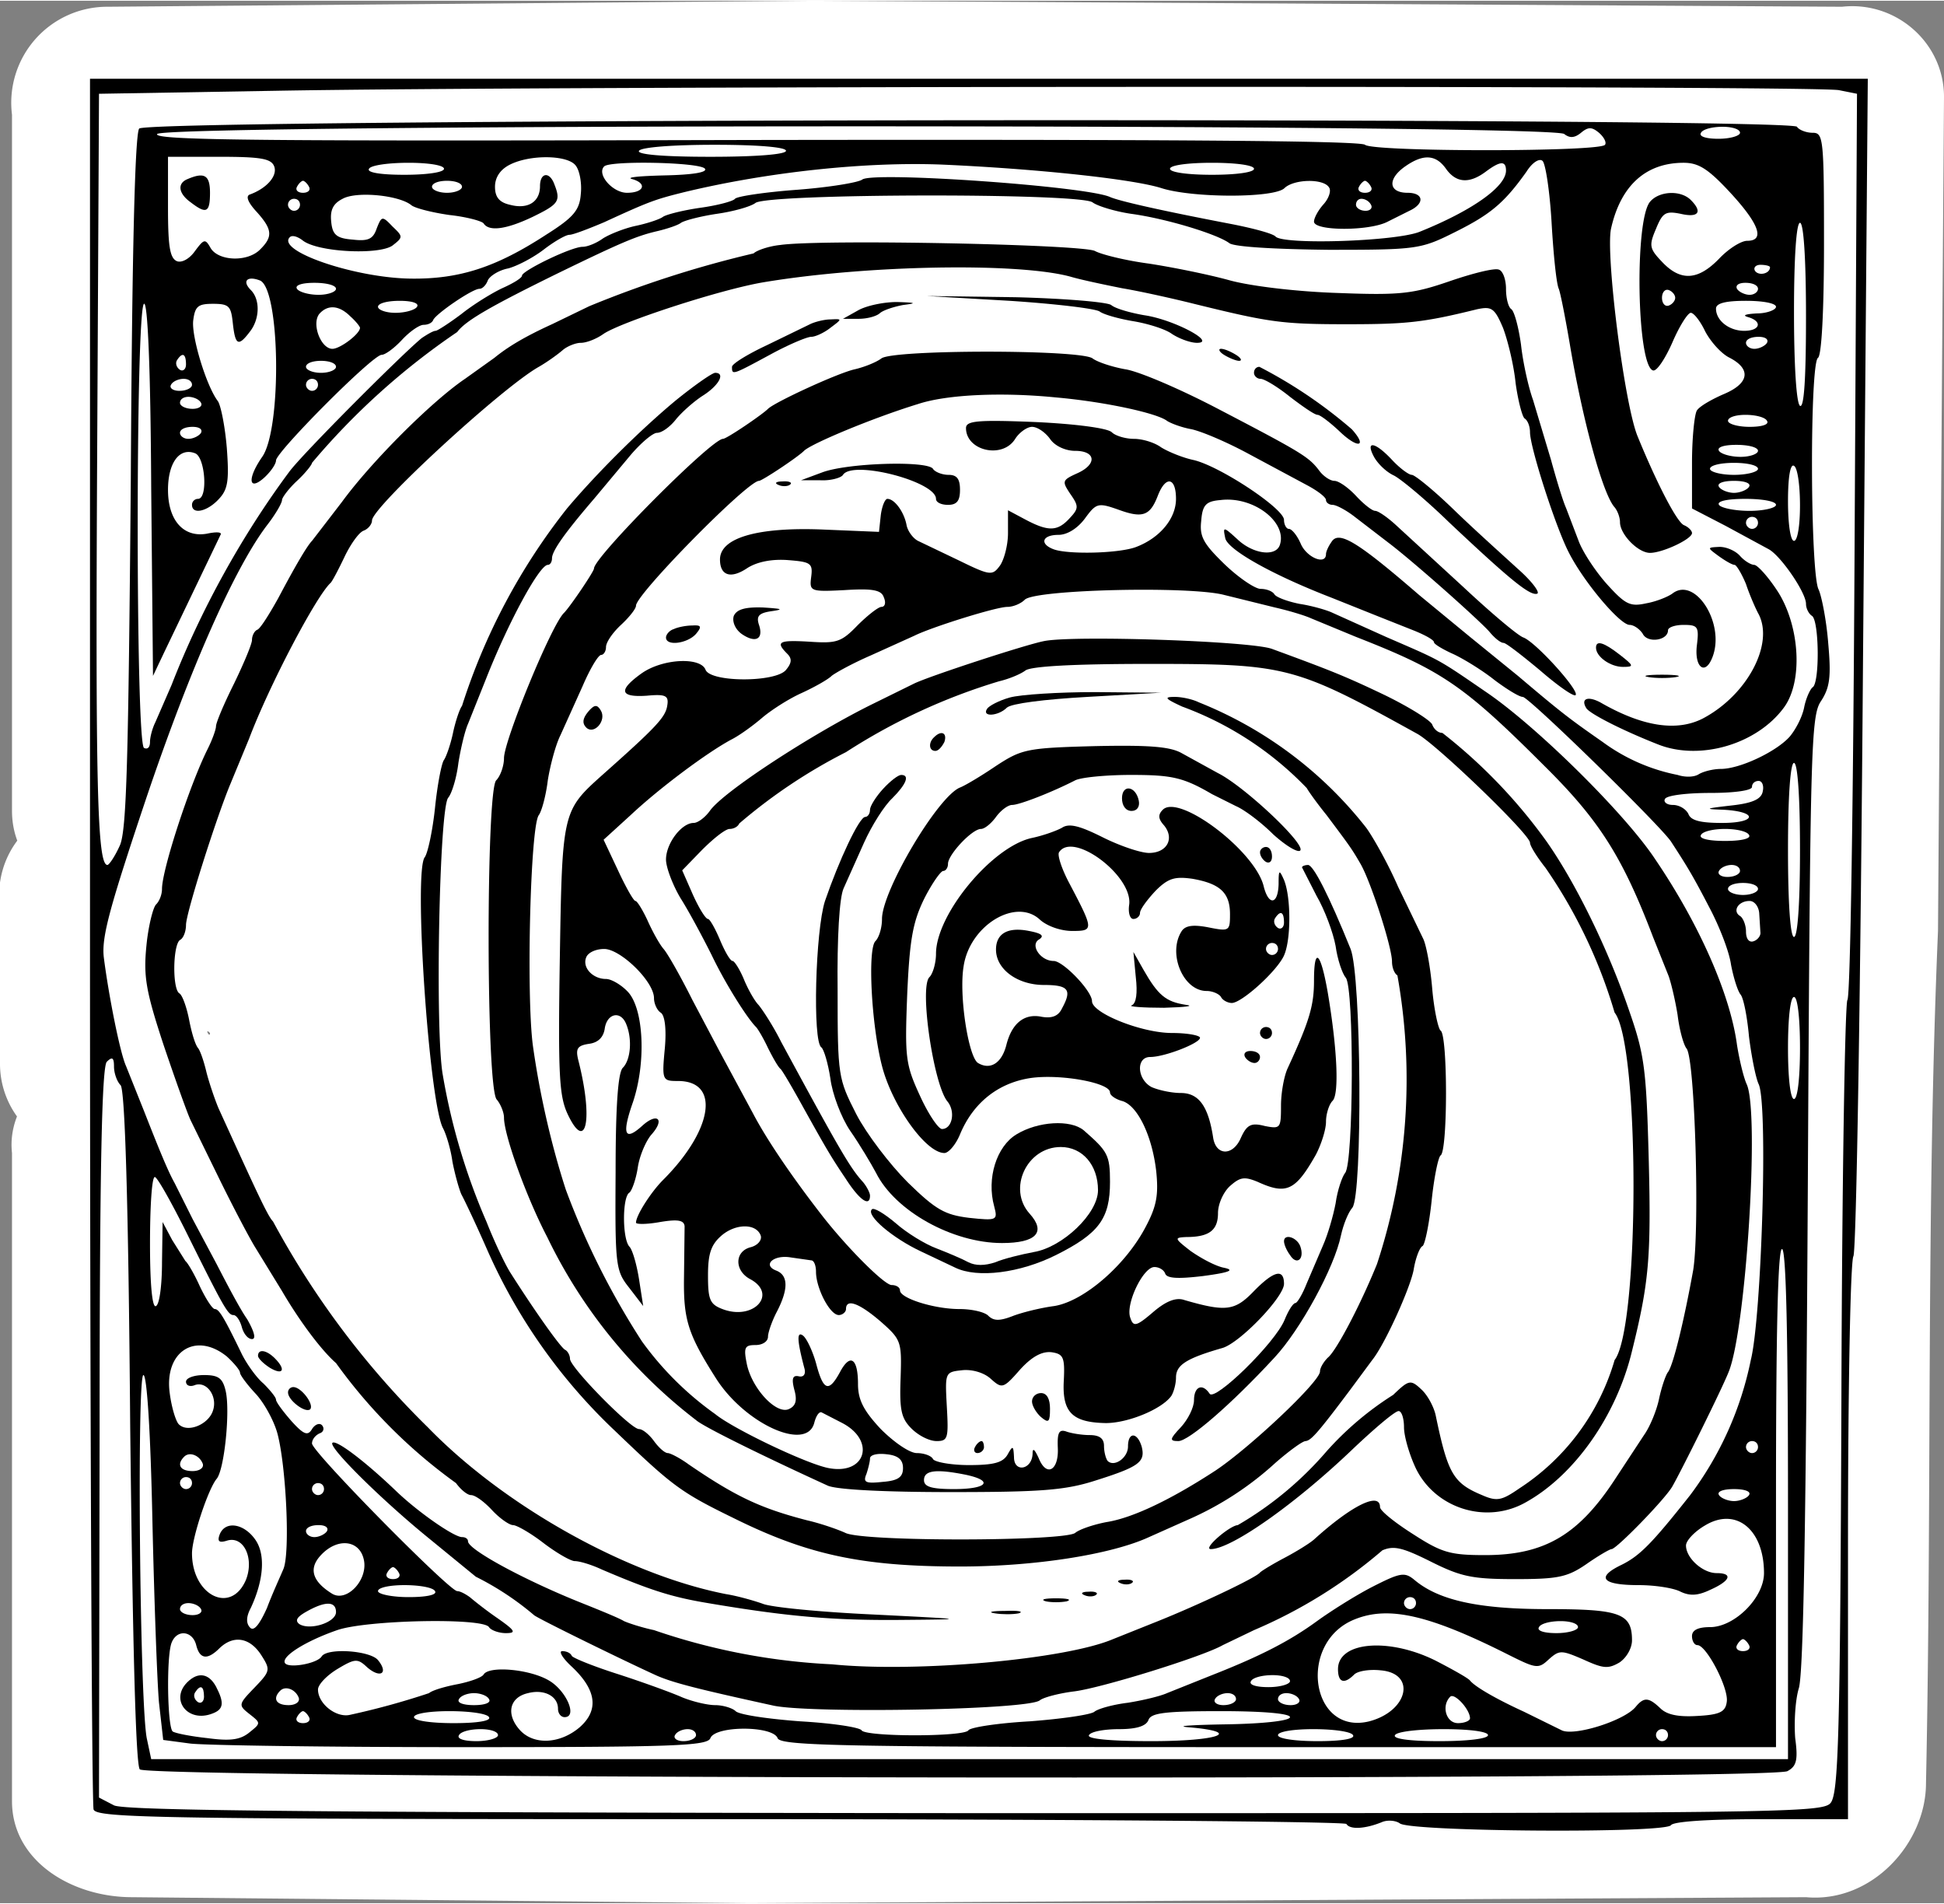 <svg xmlns="http://www.w3.org/2000/svg" width="432" height="423" version="1.0" viewBox="0 0 324 317"><rect x="0" y="0" width="324" height="317" fill="#808080" stroke="none"/><path d="m120 21-84 1c-8 0-14 9-13 17l-2 95c-3 5-2 12-2 18-3 8 1 17 2 25-3 7 0 14 0 21l2 84c2 9 10 14 18 13l164 1 80-1c9 0 15-9 14-18 2-48 2-97 3-145l2-23-2-31c0-14 2-28 1-42 0-9-9-15-17-15H120ZM14 134a15 15 0 0 0-14 17v26a15 15 0 0 0 17 15l12-3c4-3 7-8 6-13l-1-8-2-10 2-9a15 15 0 0 0-8-13 18 18 0 0 0-9-2h-3zm4 1zm15 19zm0 0c0 1 0 1 0 0zm2 18c0 1-1-1 0 0zm-24 17s-1 0 0 0zM135 0 18 1A16 16 0 0 0 2 19v116c0 9 8 15 17 15s18-9 17-18l1-96h246c2 0 7-2 6 2l-2 28c0 13 0 27 2 40 1 7-2 13-2 20-1 49 0 98-2 147 0 4 1 9-4 8H50l-12-1c-2-30-1-60-2-89-1-9-9-14-17-14-9-2-18 6-17 15v108c0 10 10 16 20 16l103 1 176-1c11 1 20-9 20-19 1-47 0-95 2-142l1-139c0-9-8-16-17-15L135 0Z" style="fill:#fff;stroke-width:.621"/><g style="display:inline;fill:#000"><path d="M20 1486C20 697 23 45 26 36c6-14 107-16 1044-16 572 0 1041-4 1044-8 6-10 32-8 59 3 9 4 23 3 30-2 17-14 443-17 452-3 4 6 61 10 151 10h144v461c0 253 4 468 9 477 5 10 12 449 16 990l8 972H20Zm2915 1415 30-6-4-750c-2-413-7-755-12-760-4-6-9-305-10-665-2-564-5-657-18-673-14-17-85-17-1426-17C405 31 78 34 60 43L35 56l1 607c0 451 4 611 12 619 9 9 12 7 12-8 0-11 5-25 11-31 7-7 13-185 16-569 4-347 9-564 16-571 12-16 2717-19 2746-3 15 8 18 18 13 55-2 26 0 63 6 83 8 25 12 293 15 828 4 739 5 792 22 817 15 23 17 41 12 97-3 38-11 78-16 89-14 26-15 377-1 386 6 4 10 78 10 191 0 175-1 184-19 184-11 0-23 5-26 10-10 16-2750 14-2763-3-7-8-12-206-14-587-4-466-7-581-18-607-8-18-18-33-21-33-17 0-20 134-17 695l3 590 295 5c434 8 2570 9 2605 1zm-458-73c9-7 17-7 28 2 12 10 18 10 30 0 8-7 13-16 10-20-8-12-386-12-400 0-8 7-354 9-1018 8-809-2-1003-1-995 10 14 17 2324 17 2345 0zm293 2c0-5-16-10-36-10-21 0-33 4-29 10 3 6 19 10 36 10 16 0 29-4 29-10zm-1590-30c0-6-49-10-126-10-81 0-123 4-119 10s57 10 126 10c73 0 119-4 119-10zm-853-26c6-16-13-37-41-47-7-3-2-14 12-29 26-29 27-41 6-62-21-22-70-20-83 2-9 16-11 15-26-5-9-13-22-20-30-17-12 5-15 25-15 90v84h85c70 0 87-3 92-16zm502 2c7-8 11-30 9-48-2-27-12-39-58-68-83-54-144-74-225-73-93 1-225 46-202 69 4 4 13 1 21-5 24-20 127-25 150-9 18 14 18 15 0 32-17 18-18 17-26-3-6-18-14-22-40-19-27 2-34 8-36 30-2 19 3 30 19 38 23 13 95 6 115-11 7-5 35-12 63-16 28-3 54-10 57-14 9-14 38-10 82 11 43 21 47 26 36 54-8 22-24 20-24-3 0-26-20-39-50-31-18 4-25 13-25 30 0 16 9 29 25 37 34 17 95 16 109-1zm1451-6c17-24 39-25 66-5 24 18 34 19 34 2 0-27-57-67-144-102-40-16-226-22-240-8-4 5-38 14-74 21-115 22-186 38-202 45-40 18-396 43-413 29-7-5-56-13-109-17-54-4-100-11-103-15s-29-11-58-15c-28-4-56-11-62-15-5-4-26-11-45-15s-44-14-55-21c-11-8-26-14-34-14-19 0-101-40-101-48 0-4-15-13-33-21-17-8-48-27-68-43-20-15-40-28-43-28-4 0-14-6-23-12-31-25-199-193-221-223-78-105-147-229-196-355l-27-62c-5-10-9-25-9-33 0-9-4-13-10-10-14 8-14 732 0 740 6 4 11-105 12-307l3-313 19 40 94 196c1 4-9 4-23 1-39-7-65 22-65 73 0 45 19 71 45 61 17-6 22-76 5-76-5 0-10-4-10-10 0-17 26-11 45 10 15 16 17 31 13 85-3 36-10 71-15 78-19 25-44 107-41 134 3 24 8 28 33 28 27 0 30-4 33-32 4-37 9-40 28-15 17 21 18 54 2 70-15 15-6 24 15 16 34-13 37-247 4-294-25-36-23-58 3-35 11 10 20 23 20 29 0 14 161 176 176 176 6 0 21 11 34 25s29 25 36 25 14 3 16 8c4 10 65 52 77 52 5 0 11 6 14 14 3 7 18 17 34 20 15 4 42 18 60 32 17 13 36 24 42 24s32 10 58 21c76 35 85 38 133 50 141 34 304 51 430 46 158-7 317-24 365-39 52-17 190-17 206 0 16 15 65 16 74 1 4-5 0-18-9-28s-16-23-16-29c0-16 93-16 123 0l36 18c26 12 24 30-3 30-32 0-34 23-4 44s51 20 68-4zm176-90c3-52 8-102 12-110 3-8 11-49 18-90 21-126 55-252 75-274 5-6 9-17 9-25 0-20 30-51 50-51 21 0 70 23 70 33 0 4-6 10-13 13-12 4-47 73-78 149-22 55-53 301-44 345 16 72 58 110 121 110 25 0 41-10 78-50 48-52 58-80 28-80-10 0-31-13-47-30-35-36-64-38-95-5-21 22-22 27-10 55 11 27 16 30 41 25 30-7 37 3 17 23-17 17-53 15-68-3-26-31-22-273 5-281 6-2 20 19 32 46 12 28 26 50 31 50s16-14 24-31c9-17 26-36 39-43 38-19 35-43-7-61-21-9-42-21-46-28s-8-46-8-87v-76l56-29 72-39c20-11 62-72 62-91 0-8 5-17 10-20 12-8 13-112 1-119-4-3-11-18-14-33-3-16-14-37-24-49-22-25-83-54-115-54-12 0-29-4-37-9s-23-5-35-1a312 312 0 0 0-125 55c-56 39-69 49-141 110l-80 65-85 70c-103 89-134 108-146 88-5-7-9-16-9-20 0-19-32-6-42 17-6 14-15 25-20 25-4 0-8 7-8 15 0 19-109 91-152 100-18 4-42 14-53 21-11 8-31 14-45 14s-31 5-37 11c-7 7-62 14-127 17-97 4-116 2-116-10 0-38 61-52 82-18 7 11 20 20 28 20 9 0 22-9 30-20 8-12 26-20 42-20 35 0 37-23 2-38-24-11-24-13-10-34 14-20 14-24-1-40-20-22-35-23-73-3l-30 16v-38c0-21-7-46-14-55-12-16-16-16-67 9l-69 33c-8 4-17 16-19 26-4 22-20 44-32 44-4 0-9-12-11-27l-3-28-96 4c-107 4-169-14-169-50 0-27 18-33 46-14 16 10 40 15 67 13 38-3 42-5 39-28-3-24-2-25 56-22 47 3 61 0 65-12 4-9 2-16-4-16-5 0-23-14-40-31-27-28-35-30-80-27-51 3-57 0-37-20 8-8 8-15-2-27-17-21-125-21-134 0-8 22-72 19-107-6-39-28-36-40 9-37 32 3 37 0 34-17-3-19-19-36-108-115-67-60-67-61-71-308-3-191-1-227 13-257 31-66 43-9 18 89-5 20-2 25 18 28 15 2 24 11 26 26 4 25 27 30 36 6 10-25 7-59-6-72-8-8-12-64-12-174-1-157 0-164 23-193l23-30-7 45c-4 25-11 49-16 54-12 13-12 83 0 90 4 3 11 22 14 42s14 45 23 55c23 26 9 37-16 14-29-26-34-14-15 40 22 66 18 154-8 183-11 12-28 22-37 22-22 0-40 19-33 36 3 8 16 14 30 14 27 0 83-54 83-82 0-9 5-20 11-24 7-4 10-27 7-60-5-53-4-54 22-54 71 0 58-82-25-165-20-20-45-59-45-71 0-3 18-3 40 1 30 5 40 3 41-7l-1-85c-1-70 6-94 53-168 48-76 151-123 164-75 3 12 8 19 12 18l33-17c58-29 42-88-21-76-37 7-160 66-189 90a525 525 0 0 0-122 121 1290 1290 0 0 0-127 253c-25 77-44 162-55 241-11 86-4 365 10 383 5 7 12 33 15 58 4 25 13 59 21 75l37 82c12 28 26 52 31 52 4 0 8 6 8 13 0 8 11 24 25 37s25 27 25 32c0 19 186 208 205 208 5 0 64 39 75 50 12 12 115 55 190 78 48 16 140 20 230 11 80-7 168-26 185-39 6-4 24-11 41-14 18-4 60-22 95-41l97-52c17-9 32-20 32-25 0-4 5-8 11-8s23-9 37-20l56-43c41-31 148-126 168-148 9-11 19-19 24-19 4 0 31-21 61-46 30-26 56-44 59-41 7 7-66 88-87 96-9 3-54 41-100 84l-111 102c-15 14-31 25-36 25s-19 11-32 25-29 25-36 25-19 8-26 18c-17 22-28 29-168 102-63 33-133 63-155 66-22 4-46 12-54 18-19 15-333 15-352 0-8-6-27-14-44-18-28-6-134-55-145-66-10-10-69-50-75-50-19 0-215-197-215-216 0-5-40-64-50-74-21-20-100-213-100-242 0-13-6-30-13-37-17-17-17-515 1-532 6-7 12-21 12-30 0-29 37-132 72-199a847 847 0 0 1 248-305c12-11 114-61 219-109 14-7 96-11 205-11 150 0 191 3 241 19 73 23 84 31 78 56-7 25-23 26-23 1 0-19-23-35-34-24-3 4-6 15-6 25 0 12-7 18-24 18-13 0-31 3-39 6-12 4-15-2-14-27 2-38-19-50-32-17-7 15-10 17-10 7-1-27-31-32-31-6-1 20-2 20-11 4-8-13-23-17-64-17-30 0-57 5-60 10-3 6-16 10-27 10-12 0-38 18-60 40-29 31-38 49-38 75 0 43-13 52-30 20-19-35-28-31-40 15-6 21-16 42-22 46-10 7-10-7 3-56 2-9-2-14-10-12-10 2-12-4-7-23 5-18 2-27-10-32-21-8-60 34-69 74-6 29-4 33 14 33 12 0 21 6 21 14 0 7 7 27 15 42 19 37 19 60-1 68-24 9-5 27 24 22l35-5c4-1 7-9 7-19 0-27 23-72 38-72 6 0 12 5 12 10 0 18 22 10 58-21 34-30 35-33 33-94-2-53 1-67 18-84 12-12 30-21 42-21 19 0 20 5 17 58-3 56-3 57 25 60 17 2 37-4 48-14 19-17 21-17 49 15 20 22 37 31 53 29 19-3 22-8 20-47-3-53 14-70 70-71 37 0 93 23 109 45 4 6 8 20 8 31 0 21 18 32 77 49 29 8 103 85 103 107 0 26-17 22-51-13-31-32-46-34-115-14-14 5-31-2-52-20-28-24-33-25-38-10-9 22 21 85 40 85 8 0 16-5 18-11 3-8 21-9 63-4 45 6 54 10 34 14-14 3-38 16-55 28-27 21-27 22-7 23 38 0 53 11 53 40 0 15 9 35 20 45 17 15 24 16 46 7 48-22 63-15 97 45 9 17 17 42 17 55s5 29 11 35c11 11 8 85-8 180-12 69-23 78-23 20 0-42-8-68-44-146-6-13-11-41-11-62 0-38-1-39-27-34-23 6-30 2-40-20-13-30-41-30-46 0-8 53-24 75-54 75-16 0-38 5-49 10-24 13-26 50-2 50s83 23 83 32c0 4-21 8-47 8-50 0-133 33-133 53 0 17-48 67-64 67-22 0-40 27-24 36 9 6 4 10-17 14-35 7-55-4-55-31 0-33 36-59 80-59 41 0 47-8 30-39-6-13-17-17-34-14-29 6-50-11-59-48-8-30-27-41-47-29-16 10-32 113-24 161 10 68 87 115 127 78 12-11 35-19 54-19 36 0 36 2-4 78-13 24-21 48-18 53 23 36 123-39 117-87-2-13 1-24 7-24s11 5 11 10c0 6 12 22 26 37 21 21 32 24 61 20 46-8 63-23 63-59 0-28-1-29-36-22-26 5-39 3-45-7-23-37 3-99 42-99 10 0 21-5 24-10 3-6 12-10 18-10 16 0 72 50 86 77 13 25 13 99 1 128-8 18-9 17-9-7-1-35-17-36-25-3-15 59-141 154-168 127-8-8-8-15 2-26 18-22 5-46-25-46-14 0-49 12-77 26-38 19-56 24-68 16-9-5-31-13-50-17-66-14-160-127-160-193 0-15-5-33-11-39-17-17 7-179 30-207 14-17 8-46-9-46-6 0-23 25-37 56-24 52-25 64-21 168 4 90 9 120 28 159 13 26 28 47 32 47s8 5 8 12c0 15 40 58 55 58 6 0 17 9 25 20s20 20 27 20c12 0 66 21 105 41 10 5 52 9 93 9 68 0 87-4 135-32l40-20c14-6 42-27 62-47 21-19 41-31 45-27 10 10-93 107-137 129l-60 33c-19 11-53 14-145 12-114-3-122-5-165-33-25-17-52-33-60-36-37-15-130-172-130-219 0-15-5-31-11-37-13-13-7-138 11-208 17-66 73-145 104-145 7 0 19 14 26 31 22 53 64 86 118 94 50 7 132-8 132-24 0-5 9-11 19-14 26-6 51-57 58-117 4-39 1-58-17-92-33-64-103-125-153-133-23-3-55-11-70-17-21-8-31-8-40 1-6 6-27 11-48 11-42 0-99 18-99 31 0 5-6 9-14 9-12 0-74 62-116 116-49 63-92 126-115 170l-55 102-46 87c-19 38-41 77-48 85s-19 30-27 48c-8 17-17 32-20 32s-16 23-29 51l-24 51 45 41c48 45 127 104 168 126 14 7 37 24 51 36s43 31 65 41 45 23 51 29c6 5 35 21 65 34l73 33c28 14 136 48 155 48 9 0 22 5 29 12 17 17 274 23 332 8l85-21c22-5 49-13 60-18l75-31c143-56 179-80 314-215 91-90 130-151 181-285l26-65c4-11 11-40 15-65 3-25 10-50 15-56 14-18 22-300 11-369-15-83-33-158-42-170-4-5-11-26-15-45s-15-46-25-60l-46-70c-62-96-119-130-219-130-58 0-72 4-120 35-30 19-55 39-55 45 0 26-47 3-110-54-8-7-31-21-50-31s-37-21-40-24c-7-9-105-55-170-81l-75-30c-80-34-328-56-468-42a1067 1067 0 0 0-297 57c-19 4-41 11-50 15-8 5-40 18-70 30-93 37-190 89-190 103 0 4-4 7-10 7-13 0-71 40-108 75-53 51-102 88-108 82-7-7 83-96 162-160l77-63a482 482 0 0 0 97-64c5-5 152-77 205-101 28-12 67-22 195-50 65-13 423-7 443 9 6 5 33 12 58 15 46 6 214 58 247 77l52 25a820 820 0 0 1 214 133c19 8 33 5 81-19 50-25 69-29 140-29s87 3 119 25c20 14 39 25 42 25 8 0 88 82 101 104 15 26 83 163 94 191 29 70 52 434 30 480-5 11-12 40-16 65-11 83-62 200-136 309-50 76-198 222-282 279-83 57-75 52-167 92l-91 41c-9 4-33 11-53 14-20 4-39 11-42 16s-13 9-23 9c-9 0-36 18-60 41-35 34-42 46-39 72 2 27 8 33 32 35 55 7 112-37 99-75-7-20-45-15-71 10-23 21-24 21-20 2 3-19 77-61 178-100l75-30 63-25c17-7 32-15 32-19 0-3 15-12 33-20 17-8 48-27 68-43 20-15 41-28 47-28 10 0 229-214 247-241 28-43 37-58 64-110 16-30 33-73 36-95 4-21 11-44 16-50s11-37 14-70c4-32 11-68 16-79 16-32 5-389-13-460a561 561 0 0 0-101-225c-64-81-84-101-114-116-44-21-33-34 28-34 28 0 59-5 70-11 15-7 28-7 49 3 34 15 39 28 11 28-23 0-51 25-51 46 0 8 14 23 31 33 52 32 99-6 99-79 0-41-49-90-90-90-20 0-30-5-30-15 0-8 4-15 9-15 15 0 52-71 49-94-2-17-11-22-49-24-32-2-51 2-62 13-19 18-27 19-41 2-19-23-102-49-123-39l-63 31c-48 22-82 42-90 52-3 4-28 18-57 33-78 39-163 32-163-14 0-22 10-26 27-9 6 6 26 9 44 7 60-5 46-68-19-85-98-24-120 132-24 170 57 23 125 7 256-59 46-23 50-24 67-8 18 16 21 16 58 0 33-15 41-16 60-5 12 8 21 24 21 37 0 45-20 52-141 52-116 0-182 15-222 49-16 13-23 12-70-12-29-15-70-41-92-57-44-32-91-57-175-90l-75-30c-11-5-40-12-65-16-25-3-50-10-56-15s-55-12-108-16c-53-3-99-10-102-15-7-11-171-11-178 0-3 5-49 12-102 15-54 4-102 11-108 17-5 5-21 10-34 10s-38 6-55 13c-18 8-65 25-105 38-41 13-76 27-79 31-2 5-9 8-16 8-6 0 0-11 15-25 42-39 47-73 14-102-33-28-77-30-100-4s-17 54 14 61c27 7 50-5 50-26 0-8 5-14 11-14 22 0 3 44-26 61-32 19-100 25-109 10-3-5-23-12-43-16-21-4-42-10-48-15a1263 1263 0 0 0-131-36c-23-6-54 18-54 42 0 8 14 23 32 34 30 18 34 18 50 3 22-19 36-10 18 12-13 16-85 21-94 6-8-12-55-20-61-11-7 11 35 37 87 55 49 17 243 21 253 5 3-5 16-10 28-10 18 0 16 4-14 25-19 13-39 29-46 35-7 5-16 10-21 10-13 0-242 232-242 246 0 7 6 14 13 17 6 2 8 8 4 13s-12 2-17-6c-7-12-14-9-34 13-14 16-26 32-26 36s-10 16-21 27c-12 10-28 33-36 49-30 62-38 75-45 75-4 0-15 17-25 38-9 20-20 39-24 42l-22 35-16 30-1-67c0-37-4-70-10-73-6-4-10 33-10 104 0 61 3 111 8 111 4 0 27-41 52-91 63-127 70-139 79-139 5 0 11-9 14-20s10-20 17-20 4 12-8 33c-12 17-34 59-51 92l-40 75-15 30-15 30c-10 18-22 46-51 120l-30 75c-10 22-29 118-37 181-4 34 10 84 71 266 73 216 147 383 201 454 14 18 25 37 25 42 0 4 11 19 25 32s25 27 25 30a1186 1186 0 0 0 242 218c14 19 56 43 168 98 107 52 131 62 165 70 17 4 35 10 40 14 6 4 33 11 60 15 28 4 56 12 64 18 19 16 542 17 562 1 8-6 37-15 64-19 59-8 144-34 164-49 8-6 74-10 165-11 149 0 154 1 212 30s81 48 118 100c10 16 22 23 27 18s12-51 15-103zm-1846 90c0-6-29-10-66-10-41 0-63 4-59 10 3 6 33 10 66 10s59-4 59-10zm435 0c4-6-21-10-67-11-40-1-65-3-55-6 26-7 21-23-8-23-24 0-51 31-38 44 10 10 161 7 168-4zm915 0c0-6-30-10-70-10s-70 4-70 10 30 10 70 10 70-4 70-10zm-1575-30c3-5-1-10-10-10s-13 5-10 10c3 6 8 10 10 10s7-4 10-10zm255 0c0-5-11-10-25-10s-25 5-25 10c0 6 11 10 25 10s25-4 25-10zm1515 0c3-5-1-10-10-10s-13 5-10 10c3 6 8 10 10 10s7-4 10-10zm-1785-30c0-5-4-10-10-10-5 0-10 5-10 10 0 6 5 10 10 10 6 0 10-4 10-10zm1785 0c3-5-1-10-9-10-9 0-16 5-16 10 0 6 4 10 9 10 6 0 13-4 16-10zm725-186c0-101-3-153-10-149-6 4-10 67-10 156 0 93 4 149 10 149s10-59 10-156zm-60 82c0-11-19-15-25-6-3 5 1 10 9 10 9 0 16-2 16-4zm-2390-36c0-5-13-10-29-10-17 0-33 5-36 10-4 6 8 10 29 10 20 0 36-4 36-10zm2370 0c0-5-6-10-14-10s-18 5-21 10c-3 6 3 10 14 10 12 0 21-4 21-10zm-138-15c0-5-5-11-11-13s-11 4-11 13 5 15 11 13 11-8 11-13zm-2097-15c-3-5-19-10-36-10-16 0-29 5-29 10 0 6 16 10 36 10 21 0 33-4 29-10zm2265 0c0-5-15-11-32-11-18-1-25-3-15-6 25-7 21-23-6-23-25 0-47 17-47 37 0 9 16 13 50 13 28 0 50-4 50-10zm-2376-16c9-8 16-17 16-19 0-10-33-35-46-35-19 0-35 41-22 58 14 16 33 15 52-4zm2361-44c-3-5-13-10-21-10s-14 5-14 10c0 6 9 10 21 10 11 0 17-4 14-10zm-2635-36c0-8-5-12-10-9-6 4-8 11-5 16 9 14 15 11 15-7zm250-4c0-5-11-10-25-10s-25 5-25 10c0 6 11 10 25 10s25-4 25-10zm-240-30c0-5-9-10-21-10-11 0-17 5-14 10 3 6 13 10 21 10s14-4 14-10zm210 0c0-5-4-10-10-10-5 0-10 5-10 10 0 6 5 10 10 10 6 0 10-4 10-10zm-195-30c3-5-3-10-14-10-12 0-21 5-21 10 0 6 6 10 14 10s18-4 21-10zm2610-30c4-6-8-10-29-10-20 0-36 5-36 10 0 6 13 10 29 10 17 0 33-4 36-10zm-2610-20c-3-5-13-10-21-10s-14 5-14 10c0 6 9 10 21 10 11 0 17-4 14-10zm2595-30c0-5-13-10-29-10-17 0-33 5-36 10-4 6 8 10 29 10 20 0 36-4 36-10zm0-30c0-5-18-10-40-10s-40 5-40 10c0 6 18 10 40 10s40-4 40-10zm70-61c0-33-4-59-10-59s-10 29-10 66c0 41 4 63 10 59 6-3 10-33 10-66zm-1040 11c0-33-27-65-66-80-28-11-114-13-138-4s-19 24 8 24c15 0 32 11 44 27 19 26 22 27 56 15 41-15 53-10 66 24 13 33 30 30 30-6zm955 20c-3-5-15-10-25-10s-22 5-25 10c-4 6 7 10 25 10s29-4 25-10zm45-30c0-5-20-10-44-10-25 0-48 5-51 10-4 6 13 10 44 10 28 0 51-4 51-10zm-30-30c0-5-4-10-10-10-5 0-10 5-10 10 0 6 5 10 10 10 6 0 10-4 10-10zm70-545c0-90-4-145-10-145s-10 55-10 145 4 145 10 145 10-55 10-145zm-62 98c-2-13-16-20-53-24-44-5-45-6-13-7 58-3 57-22-2-22-36 0-52 4-56 15-4 8-15 15-26 15-10 0-16 5-13 10 3 6 37 10 76 10s69 4 69 10 5 10 11 10 9-8 7-17zm-23-73c4-6-12-10-40-10s-44 4-40 10c3 6 21 10 40 10s37-4 40-10zm-15-60c0-5-9-10-21-10-11 0-17 5-14 10 3 6 13 10 21 10s14-4 14-10zm30-30c0-5-11-10-25-10s-25 5-25 10c0 6 11 10 25 10s25-4 25-10zm2-40 2-32c1-6-5-13-11-15-8-3-13 4-13 16 0 11-5 23-10 26-13 8-3 25 16 25 8 0 15-9 16-20zm-792-16c0-8-5-12-10-9-6 4-8 11-5 16 9 14 15 11 15-7zm-10-44c0-5-4-10-10-10-5 0-10 5-10 10 0 6 5 10 10 10 6 0 10-4 10-10zm870-165c0-50-4-85-10-85s-10 35-10 85 4 85 10 85 10-35 10-85zM1138 992c2-7-5-16-17-19-27-7-27-39-1-53 47-25 6-70-46-50-21 8-24 16-24 56 0 36 5 51 22 66 24 21 59 21 66 0zm1712-447V120H122l-7 33c-12 50-17 607-6 607 6 0 12-97 15-242 3-134 8-271 11-304l7-62 45-6c25-3 229-6 453-6 353 0 409 2 414 15 8 21 104 21 112 0 5-13 107-15 835-15h829v415c0 270 3 415 10 415s10-148 10-425zM248 791c12-11 22-23 22-27s12-20 26-35 30-44 36-65c15-54 22-203 10-228-5-12-18-40-27-64-13-29-22-39-28-33-7 7-7 18 1 33 21 45 25 88 8 113-19 28-51 33-60 9-4-11-1-14 12-10 28 9 46-29 32-65-25-59-90-26-90 44 0 26 27 107 41 124 13 15 23 114 15 147-5 21-12 26-36 26-17 0-30-5-30-11s6-9 14-6c20 8 39-18 31-42-7-23-42-38-57-23-5 5-12 28-15 51-10 70 43 104 95 62zm2552-151c0-5-4-10-10-10-5 0-10 5-10 10 0 6 5 10 10 10 6 0 10-4 10-10zM208 612c2-7-6-12-17-12-21 0-27 11-14 24 9 9 26 2 31-12zm1167-7c0-15-8-21-34-23-28-3-33-1-27 13 3 9 6 21 6 26 0 6 12 9 28 7 19-2 27-9 27-23zm104-11c48-10 37-24-19-24-38 0-50 4-50 15 0 16 19 19 69 9zM190 580c0-5-4-10-10-10-5 0-10 5-10 10 0 6 5 10 10 10 6 0 10-4 10-10zm220-10c0-5-4-10-10-10-5 0-10 5-10 10 0 6 5 10 10 10 6 0 10-4 10-10zm2375-10c-3-5-15-10-25-10s-22 5-25 10c-4 6 7 10 25 10s29-4 25-10zM415 500c-3-5-13-10-21-10s-14 5-14 10c0 6 9 10 21 10 11 0 17-4 14-10zm61-46c9-34-28-74-53-58-32 20-39 41-19 63 27 30 64 27 72-5zm59-24c3-5-1-10-10-10s-13 5-10 10c3 6 8 10 10 10s7-4 10-10zm60-30c4-6-13-10-44-10-28 0-51 5-51 10 0 6 20 10 44 10 25 0 48-4 51-10zm1635-20c0-5-4-10-10-10-5 0-10 5-10 10 0 6 5 10 10 10 6 0 10-4 10-10zM205 370c3-5-3-10-14-10-12 0-21 5-21 10 0 6 6 10 14 10s18-4 21-10zm225-5c0-17-43-31-61-20-8 6-4 12 12 21 32 18 49 17 49-1zm2070-25c0-5-16-10-36-10-21 0-33 4-29 10 3 6 19 10 36 10 16 0 29-4 29-10zM197 310c6-24 19-25 39-5 23 22 50 18 69-11 16-25 16-27-11-55s-27-29-8-44 19-15-1-31c-15-12-32-14-69-9-28 3-53 8-58 11-9 6-11 125-2 148s35 20 41-4zm2588 0c3-5-1-10-10-10s-13 5-10 10c3 6 8 10 10 10s7-4 10-10zm-765-60c0-5-16-10-36-10-21 0-33 4-29 10 3 6 19 10 36 10 16 0 29-4 29-10zM368 222c2-7-6-12-17-12-21 0-27 11-14 24 9 9 26 2 31-12zm317-2c4-6-7-10-25-10s-29 4-25 10c3 6 15 10 25 10s22-4 25-10zm1245 0c0-5-9-10-21-10-11 0-17 5-14 10 3 6 13 10 21 10s14-4 14-10zm105 0c3-5-3-10-14-10-12 0-21 5-21 10 0 6 6 10 14 10s18-4 21-10zm285-32c0-4-9-8-20-8-20 0-28 29-13 44 7 7 33-21 33-36zm-1935 2c3-5-1-10-10-10s-13 5-10 10c3 6 8 10 10 10s7-4 10-10zm300 0c4-6-18-10-59-10-37 0-66 4-66 10s26 10 59 10 63-4 66-10zm1335 0c0-6-44-11-107-12-60-1-87-3-60-5 90-8 47-23-64-23-71 0-108 4-104 10 3 6 26 10 50 10 29 0 45 5 49 15 4 12 27 15 121 15 70 0 115-4 115-10zM700 160c0-5-16-10-36-10-21 0-33 4-29 10 3 6 19 10 36 10 16 0 29-4 29-10zm330 0c0-5-9-10-21-10-11 0-17 5-14 10 3 6 13 10 21 10s14-4 14-10zm1095 0c4-6-18-10-59-10-37 0-66 4-66 10s26 10 59 10 63-4 66-10zm225 0c0-6-34-10-81-10-51 0-78 4-74 10 3 6 40 10 81 10 43 0 74-4 74-10zm300 0c0-5-4-10-10-10-5 0-10 5-10 10 0 6 5 10 10 10 6 0 10-4 10-10z" style="fill:#000" transform="matrix(.1 0 0 -.1 13 305)"/><path d="M183 2753c-18-7-16-24 5-39 26-20 32-17 32 16 0 29-9 35-37 23zm987-110c-19-2-39-9-44-14a1793 1793 0 0 1-274-88l-62-30c-46-21-74-38-96-56l-49-35c-56-38-156-138-205-205l-50-65c-8-8-28-42-56-95-15-27-30-51-35-53s-9-10-9-17-14-40-30-73c-17-34-30-65-30-71 0-5-6-22-14-38-30-60-76-201-76-233 0-9-4-20-10-26-5-5-13-37-16-69-5-51-1-75 29-166 20-59 40-115 45-125l46-94c20-41 47-93 60-115l46-75c31-53 67-100 90-120a875 875 0 0 1 200-200c8-11 19-20 25-20 7 0 22-11 35-25s29-25 35-25 29-13 51-30c21-16 45-30 52-30 8 0 28-6 45-14 82-35 117-46 177-56 130-22 207-29 320-28 115 1 115 1-44 9-87 4-171 12-185 18-14 5-42 13-61 16-164 32-369 146-497 278a1434 1434 0 0 0-258 343c-9 9-28 51-91 189-7 17-16 44-20 60-4 17-10 35-14 40-5 6-11 27-15 48-4 20-11 40-16 43-12 7-11 81 1 89 6 3 10 15 10 25 0 20 51 180 74 235l31 75c34 90 112 238 136 260 3 3 13 22 23 43s24 41 32 44 14 11 14 17c0 22 216 221 278 256 14 8 32 21 40 28 7 6 21 12 30 12 10 0 27 7 38 15 30 20 195 74 267 86 174 29 426 33 512 9 17-5 55-13 85-19 30-5 84-17 120-26 126-31 146-34 255-34 100 0 128 3 217 25 24 5 29 2 43-31 8-21 18-62 21-92 4-29 11-56 15-59 5-3 9-13 9-23 0-25 43-159 65-201 25-49 85-120 101-120 7 0 17-7 22-15 8-16 42-11 42 6 0 5 12 9 26 9 24 0 26-3 22-35-4-36 14-50 26-19 22 56-29 136-67 106-7-5-26-13-43-16-27-6-35-2-65 31-19 21-41 54-48 73l-21 55c-5 11-16 47-25 80l-30 100c-8 22-17 64-20 92-4 29-11 55-16 59-5 3-9 18-9 34 0 15-5 30-12 32-7 3-43-6-81-19-61-21-82-24-185-20-67 2-145 11-182 21-36 10-96 22-135 28-38 5-79 15-90 21-20 11-457 20-525 10z" style="fill:#000" transform="matrix(.1 0 0 -.1 13 305)"/><path d="M1553 2550c76-5 144-13 150-18 7-5 32-12 56-16s53-13 64-21c12-8 31-15 42-15 34 0-39 39-88 46-23 4-48 11-55 17-7 5-79 11-160 13l-147 2zm-253-16-25-14h26c14 0 29 4 35 9 5 5 23 11 39 14 24 3 22 4-10 5-22 0-51-6-65-14zm-80-23-72-35c-32-15-58-31-58-36 0-14 0-14 63 20 31 17 62 30 69 30s22 7 32 15c20 15 20 15 0 14-10 0-26-4-34-8zm690-51c8-5 20-10 25-10 6 0 3 5-5 10s-19 10-25 10c-5 0-3-5 5-10zm50-30c0-5 5-10 11-10s28-13 49-30c21-16 41-30 46-30 4 0 20-12 36-27 31-30 48-27 21 3a787 787 0 0 1-154 104c-5 0-9-4-9-10zm-965-47c-61-51-131-121-180-179a1039 1039 0 0 1-175-329c-4-5-11-26-15-45s-11-39-15-45c-4-5-11-41-15-80-4-38-12-75-17-82-19-23 7-405 30-451 5-9 13-34 16-56 4-21 11-46 15-55 5-9 24-49 42-90a931 931 0 0 1 214-304c96-92 109-102 197-145 123-61 213-81 378-81 125 0 252 20 315 49l65 29a529 529 0 0 1 146 95c23 20 45 36 50 36 9 1 20 13 74 85l37 50c21 26 63 119 69 150 3 19 10 38 15 40 4 3 11 37 15 75 4 39 11 73 15 76 12 7 12 201 0 208-4 3-11 35-14 70-3 36-10 73-15 83l-42 87c-17 39-42 83-53 98a670 670 0 0 1-279 209c-10 5-28 9-40 9-19 0-16-3 12-16a551 551 0 0 0 208-136c2-4 16-24 33-45 39-52 42-56 57-82 17-30 52-138 52-162 0-10 4-20 9-23a985 985 0 0 0-34-481c-28-69-68-145-82-156-7-7-13-17-13-23 0-17-117-127-174-165-72-47-137-79-182-86-21-4-45-12-52-18-18-14-353-15-383 0-13 6-42 16-64 21-77 20-118 39-197 93-15 11-31 19-35 19-5 0-15 9-23 20s-19 20-25 20c-14 0-115 103-115 117 0 6-4 13-8 15-7 3-49 62-91 128-9 14-27 52-40 85a1057 1057 0 0 0-73 245c-13 71-6 444 9 462 6 7 14 33 17 58 4 25 11 54 16 65l30 75c37 94 89 190 103 190 4 0 7 5 7 11 0 12 21 42 70 99l61 73c17 20 37 37 44 37 8 0 22 10 32 23 10 12 30 30 46 40 26 17 36 37 19 37-5 0-35-21-67-47zm1165-93c6-11 20-25 33-31 12-6 54-41 92-78 102-96 135-123 147-119 5 2-9 21-33 42-24 22-72 65-105 97-34 33-66 59-71 59s-20 11-33 25c-28 30-45 33-30 5z" style="fill:#000" transform="matrix(.1 0 0 -.1 13 305)"/><path d="m1240 2264-35-13h32c17-1 35 4 38 9 16 25 155-11 155-40 0-6 9-10 20-10 15 0 20 7 20 25s-5 25-19 25c-11 0-23 5-26 10-9 14-143 10-185-6zm-72-21c7-3 16-2 19 1 4 3-2 6-13 5-11 0-14-3-6-6zm1566-118c11-8 23-15 27-15 3 0 12-15 19-32 6-18 16-41 21-50 26-50-19-135-93-174-43-22-100-14-171 27-21 11-33 6-23-10 6-9 58-36 119-60 70-28 165 0 210 61 32 43 27 134-9 192-16 25-34 45-40 46-6 0-17 7-24 15s-22 15-34 15c-21-1-21-1-2-15zm-1641-100c-3-9 2-22 13-30 23-16 37-9 29 15-5 15 0 20 22 23 20 3 16 4-15 6-30 1-44-3-49-14zm-100-22c-7-2-13-9-13-14 0-15 36-10 50 6 10 12 9 15-6 14-11 0-25-3-31-6zm617-20c-31-6-193-59-217-71l-67-33c-100-49-251-147-273-179-8-11-20-20-27-20-20 0-46-34-46-61 0-13 11-42 24-64 14-22 37-65 52-95 23-48 59-105 74-120 3-3 12-18 20-35 8-16 17-32 21-35 3-3 16-25 30-50 45-81 53-95 78-132 23-36 41-49 41-29 0 5-6 16-12 23-21 23-38 52-136 233-14 28-32 55-38 62-6 6-17 25-24 42s-16 31-19 31c-4 0-13 16-21 35s-17 35-20 35c-4 0-15 18-25 40l-18 41 33 34c19 19 39 35 46 35s14 4 16 9a898 898 0 0 0 178 119 999 999 0 0 0 255 118c17 4 36 12 44 18 9 7 80 11 205 11 231 0 243-3 449-117 33-19 187-167 187-181 0-5 11-23 26-42a843 843 0 0 0 115-241c42-52 42-525 0-579a382 382 0 0 0-159-214c-29-20-37-22-62-11-48 20-57 36-77 132-3 15-14 35-24 44-18 17-21 16-47-9a521 521 0 0 1-111-94 577 577 0 0 0-148-123c-14-1-59-40-45-40 34 0 141 75 238 168 36 34 69 62 75 62 5 0 9-12 9-27s9-46 20-69c33-67 118-93 183-56 81 45 151 144 177 252 28 113 32 155 28 315-4 154-7 178-32 250-36 106-91 217-139 285a881 881 0 0 1-173 180c-7 0-14 6-17 14-3 7-38 29-79 49-67 32-90 41-188 77-35 13-331 23-380 13z" style="fill:#000" transform="matrix(.1 0 0 -.1 13 305)"/><path d="M2530 1972c0-15 24-32 45-32 19 0 18 2-5 20-27 21-40 25-40 12zm88-49c12-2 32-2 45 0 12 2 2 4-23 4s-35-2-22-4zm-1065-34c-18-5-35-14-38-19-9-14 19-12 33 2 7 7 63 14 134 18l123 7-110 1c-60 0-124-4-142-9zm-703-24c-9-11-10-19-3-26 13-13 35 12 24 29-6 10-11 9-21-3zm577-42c-10-9-9-23 2-23 5 0 11 7 15 15 5 15-5 20-17 8zm-85-86c-12-13-22-29-22-35 0-7-4-12-8-12-10 0-44-73-67-140-16-49-21-235-6-244 4-3 11-26 15-52 3-25 18-65 33-87 16-23 35-55 43-70 32-64 128-117 210-117 57 0 74 18 46 49-37 41-5 111 52 111 36 0 62-30 62-72 0-39-59-95-107-103-21-4-50-11-64-17-18-6-33-6-45 0-11 6-35 16-53 23-19 7-50 26-68 42-19 16-37 27-40 23-10-10 35-48 82-70l57-27c37-18 108-9 168 21 72 36 90 61 90 122 0 45-4 51-44 86-22 18-76 15-112-7-33-20-50-73-37-120 6-23 5-24-42-19-40 5-55 13-102 59-30 30-69 81-86 114-30 59-31 63-31 206-1 88 3 155 10 170l34 76c13 29 34 62 47 74 23 23 30 39 15 39-5 0-18-10-30-23zm398-16c0-12 6-21 16-21 9 0 14 7 12 17-5 25-28 28-28 4zm230-90c0-6 5-13 10-16 6-3 10 1 10 9 0 9-4 16-10 16-5 0-10-4-10-9zm70-25 24-47c14-24 28-62 32-84 3-22 11-46 17-53 14-17 13-308-1-325-5-6-13-29-16-51-4-21-13-52-21-70l-27-63c-7-18-16-33-19-33-4 0-12-13-18-28-16-39-117-137-125-123-12 18-26 12-26-11 0-12-10-32-22-45-19-20-19-23-4-23 17 0 87 60 160 139 43 46 100 150 111 204 4 18 12 38 19 46 17 22 15 386-3 431-36 89-62 140-71 140-5 0-10-2-10-4zm-277-183c3-26 1-44-7-47-6-2 18-4 54-4 36 1 52 3 36 5-33 5-46 16-70 58l-17 30z" style="fill:#000" transform="matrix(.1 0 0 -.1 13 305)"/><path d="M1970 1330c0-5 5-10 10-10 6 0 10 5 10 10 0 6-4 10-10 10-5 0-10-4-10-10zm-25-40c3-5 10-10 16-10 5 0 9 5 9 10 0 6-7 10-16 10-8 0-12-4-9-10zm65-307c0-5 4-15 10-23 11-18 25-7 17 15-6 15-27 21-27 8zM300 792c0-4 9-13 20-20 22-13 27-3 8 16-14 14-28 16-28 4zm50-61c0-13 29-35 37-28 7 8-15 37-28 37-5 0-9-4-9-9zm1240-15c0-7 7-19 15-26 13-11 15-8 15 14 0 16-5 26-15 26-8 0-15-6-15-14zm-95-76c-3-5-1-10 4-10 6 0 11 5 11 10 0 6-2 10-4 10-3 0-8-4-11-10zm243-227c7-3 16-2 19 1 4 3-2 6-13 5-11 0-14-3-6-6zm-60-20c7-3 16-2 19 1 4 3-2 6-13 5-11 0-14-3-6-6zm-65-10c9-2 25-2 35 0 9 3 1 5-18 5s-27-2-17-5zm-85-20c12-2 30-2 40 0 9 3-1 5-23 4-22 0-30-2-17-4zM182 248c-29-29 1-68 42-52 19 7 20 18 6 45-12 22-30 25-48 7zm28-24c0-8-5-12-10-9-6 4-8 11-5 16 9 14 15 11 15-7z" style="fill:#000" transform="matrix(.1 0 0 -.1 13 305)"/></g></svg>
